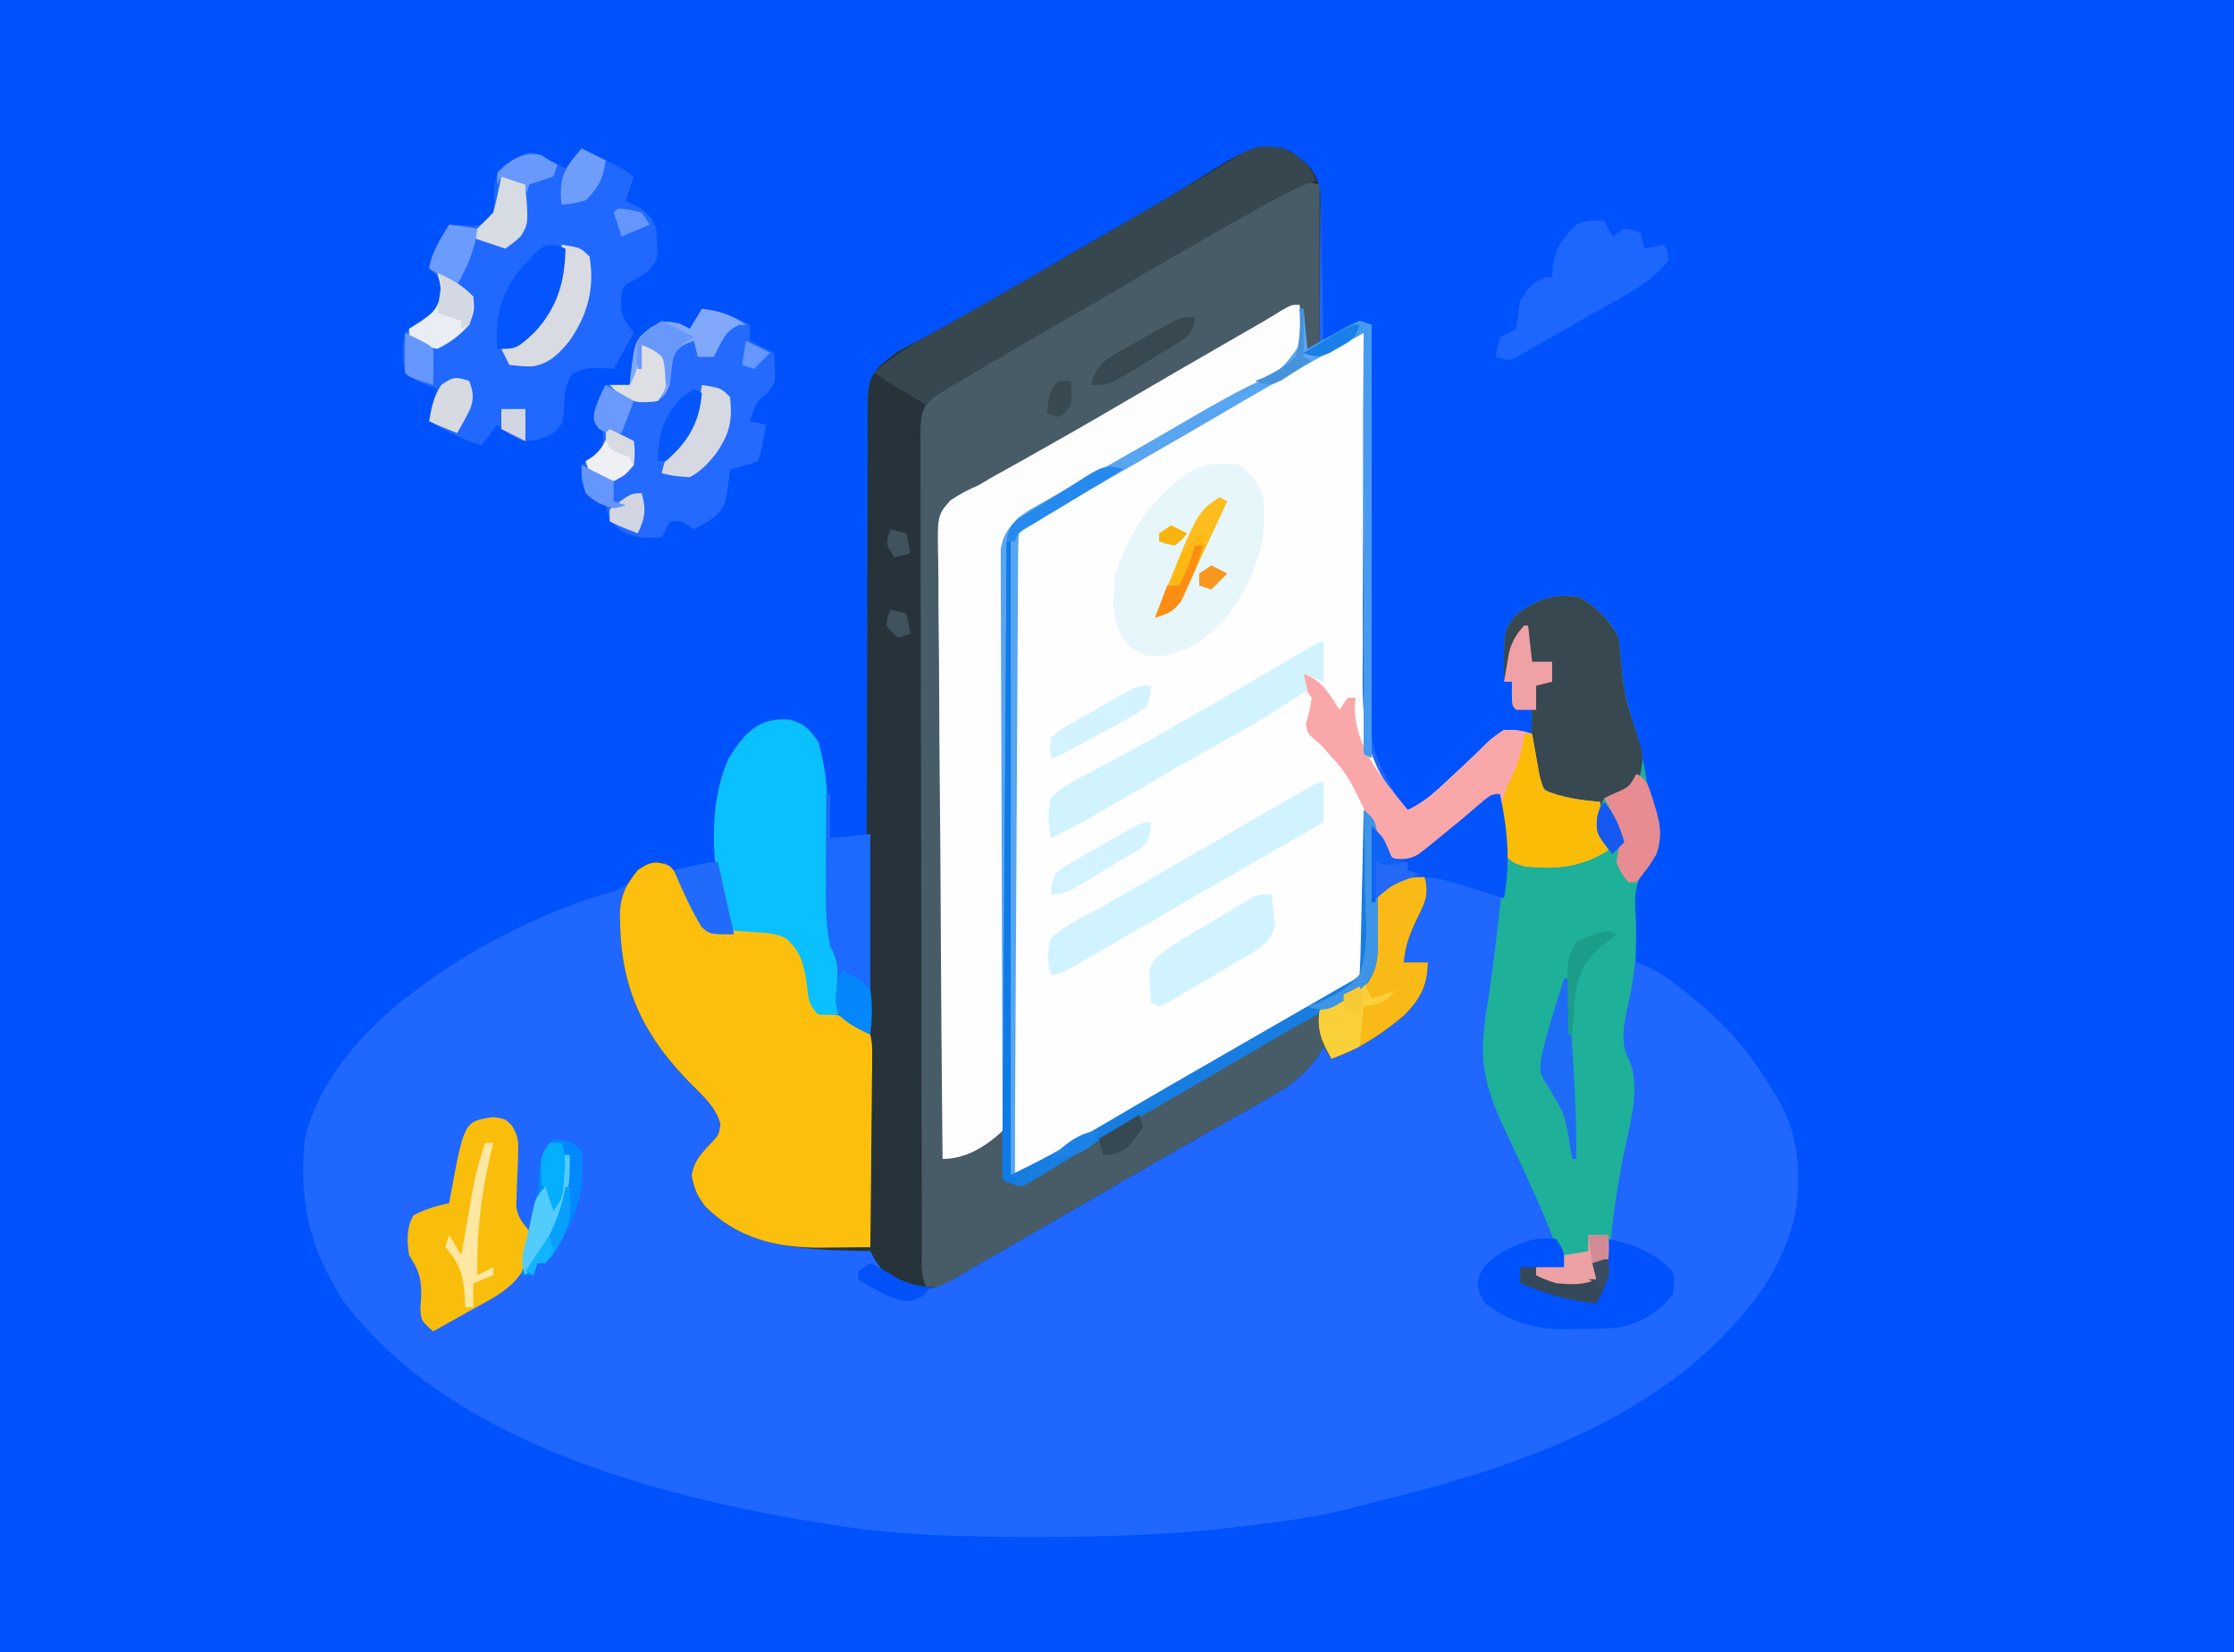 <?xml version="1.0" encoding="UTF-8"?>
<svg version="1.1" xmlns="http://www.w3.org/2000/svg" width="557" height="412">
<rect width="100%" height="100%" fill="#333333" stroke="none"/>
<path d="M0 0 C183.81 0 367.62 0 557 0 C557 135.96 557 271.92 557 412 C373.19 412 189.38 412 0 412 C0 276.04 0 140.08 0 0 Z " fill="#0052FD" transform="translate(0,0)"/>
<path d="M0 0 C2.242 0.953 2.242 0.953 3.875 2.25 C4.429 2.668 4.984 3.085 5.555 3.516 C9.657 7.729 9.337 12.36 9.414 17.922 C9.443 19.212 9.443 19.212 9.473 20.528 C9.532 23.268 9.579 26.009 9.625 28.75 C9.663 30.611 9.702 32.471 9.742 34.332 C9.838 38.888 9.922 43.444 10 48 C10.615 47.627 11.23 47.255 11.863 46.871 C13.076 46.161 13.076 46.161 14.312 45.438 C15.113 44.962 15.914 44.486 16.738 43.996 C19 43 19 43 22 44 C21.998 44.557 21.996 45.114 21.993 45.687 C21.942 59.277 21.935 72.867 21.977 86.457 C21.995 93.029 21.999 99.601 21.969 106.173 C21.941 112.521 21.952 118.868 21.989 125.216 C21.996 127.633 21.99 130.049 21.969 132.465 C21.382 149.301 21.382 149.301 29.285 163.477 C29.851 163.98 30.417 164.482 31 165 C35.106 163.105 38.064 160.338 41.312 157.25 C42.478 156.168 43.643 155.086 44.809 154.004 C46.623 152.307 48.403 150.597 50.16 148.84 C51.875 147.188 51.875 147.188 55 145 C58.938 145.125 58.938 145.125 62 146 C62 144.02 62 142.04 62 140 C60.35 139.67 58.7 139.34 57 139 C57 137.02 57 135.04 57 133 C56.34 133 55.68 133 55 133 C54.881 120.642 54.881 120.642 57.52 116.77 C61.824 113.099 66.035 111.459 71.801 111.523 C76.227 112.483 79.144 115.644 82 119 C83.916 122.665 84.088 126.009 84.375 130.062 C84.791 135.633 86.282 140.51 88.023 145.797 C89.197 149.646 89.858 153.47 90.492 157.438 C91.001 160.007 91.769 162.3 92.688 164.75 C94.121 168.882 94.27 171.712 93 176 C91.741 177.514 91.741 177.514 90.457 179.059 C87.096 183.63 87.431 187.954 87.688 193.438 C87.71 194.36 87.733 195.282 87.756 196.232 C87.814 198.49 87.896 200.744 88 203 C89.044 203.354 89.044 203.354 90.109 203.715 C93.528 205.235 96.325 207.27 99.25 209.562 C99.82 210.008 100.39 210.453 100.977 210.912 C109.798 217.916 116.301 225.255 122 235 C122.787 236.245 122.787 236.245 123.59 237.516 C128.79 246.678 129.452 257.706 127.121 267.809 C124.807 275.83 121.358 282.564 116 289 C115.308 289.842 114.616 290.684 113.902 291.551 C91.259 317.868 56.398 329.315 23.764 337.311 C21.9 337.776 20.041 338.26 18.187 338.763 C10.706 340.758 3.246 341.943 -4.436 342.88 C-6.433 343.124 -8.428 343.38 -10.424 343.637 C-27.039 345.725 -43.395 346.241 -60.125 346.25 C-61.871 346.251 -61.871 346.251 -63.652 346.252 C-80.63 346.236 -97.226 345.862 -114 343 C-115.056 342.828 -116.111 342.657 -117.199 342.48 C-157.525 335.805 -208.21 322.178 -234.285 287.613 C-242.883 274.512 -245.539 262.444 -244 247 C-239.087 226.646 -220.81 211.826 -203.812 201.438 C-192.187 194.533 -180.19 188.982 -167.172 185.301 C-163.526 183.805 -161.669 181.85 -159 179 C-156.188 178.188 -156.188 178.188 -154 178 C-150.037 182.303 -147.513 186.638 -145.016 191.926 C-144.169 193.94 -144.169 193.94 -143 195 C-139.502 194.924 -136.013 194.824 -132.521 194.609 C-128.464 194.497 -125.799 194.698 -122.527 197.238 C-120.105 199.886 -119.218 200.982 -118.75 204.438 C-118.612 205.211 -118.474 205.984 -118.332 206.781 C-118.222 207.513 -118.113 208.246 -118 209 C-117.642 212.414 -117.642 212.414 -116 215 C-113.728 215.829 -111.585 216.247 -109.191 216.578 C-107 217 -107 217 -104 219 C-103.999 218.176 -103.999 217.352 -103.998 216.502 C-103.983 196.447 -103.941 176.391 -103.868 156.335 C-103.833 146.637 -103.808 136.938 -103.804 127.239 C-103.801 118.786 -103.781 110.332 -103.739 101.879 C-103.718 97.403 -103.706 92.927 -103.714 88.451 C-103.721 84.237 -103.706 80.023 -103.672 75.809 C-103.664 74.264 -103.664 72.718 -103.673 71.173 C-103.746 58.032 -103.746 58.032 -100.574 54.12 C-96.613 50.858 -96.613 50.858 -94.418 49.719 C-93.411 49.18 -93.411 49.18 -92.383 48.63 C-91.658 48.257 -90.934 47.884 -90.188 47.5 C-88.565 46.632 -86.944 45.76 -85.324 44.887 C-84.461 44.423 -83.598 43.96 -82.708 43.482 C-77.914 40.859 -73.211 38.081 -68.5 35.312 C-58.897 29.685 -49.271 24.099 -39.612 18.569 C-34.277 15.506 -28.984 12.397 -23.75 9.164 C-22.759 8.558 -21.768 7.951 -20.747 7.326 C-18.889 6.186 -17.041 5.031 -15.203 3.859 C-9.82 0.567 -6.329 -0.853 0 0 Z " fill="#1F67FE" transform="translate(320,37)"/>
<path d="M0 0 C-0.01 1.284 -0.019 2.569 -0.029 3.892 C-0.114 16.043 -0.146 28.194 -0.127 40.346 C-0.119 46.592 -0.129 52.837 -0.182 59.083 C-0.232 65.12 -0.233 71.155 -0.201 77.193 C-0.197 79.487 -0.211 81.781 -0.242 84.074 C-0.43 98.636 0.592 108.294 11 119 C15.106 117.105 18.064 114.338 21.312 111.25 C22.478 110.168 23.643 109.086 24.809 108.004 C26.623 106.307 28.403 104.597 30.16 102.84 C31.875 101.188 31.875 101.188 35 99 C38.938 99.125 38.938 99.125 42 100 C42.133 100.759 42.266 101.519 42.402 102.301 C42.667 103.792 42.667 103.792 42.938 105.312 C43.112 106.299 43.286 107.285 43.465 108.301 C43.957 111.082 43.957 111.082 45 114 C49.556 116 54.1 116.493 59 117 C58.959 118.052 58.917 119.104 58.875 120.188 C58.991 123.74 59.472 125.849 61 129 C54.136 133.307 48.037 133.914 40 133 C37.688 132.309 37.688 132.309 36 131 C35.172 128.574 35.172 128.574 34.75 125.688 C34.6 124.743 34.451 123.798 34.297 122.824 C34.02 120.189 33.942 117.647 34 115 C33.501 115.389 33.002 115.779 32.488 116.18 C30.945 117.382 29.398 118.58 27.848 119.773 C25.767 121.4 23.72 123.047 21.684 124.727 C20.539 125.651 19.395 126.576 18.25 127.5 C17.708 127.957 17.165 128.415 16.607 128.886 C14.196 130.81 12.664 132.01 9.519 131.963 C5.991 130.614 5.336 128.773 3.688 125.438 C3.176 124.426 2.664 123.414 2.137 122.371 C1.762 121.589 1.386 120.806 1 120 C1.017 121.18 1.034 122.361 1.051 123.577 C1.102 127.972 1.093 132.365 1.067 136.76 C1.064 138.659 1.077 140.559 1.106 142.458 C1.331 158.065 1.331 158.065 -1.615 162.349 C-3.999 163.975 -6.314 164.95 -9 166 C-11.067 167.174 -13.12 168.374 -15.16 169.594 C-16.863 170.56 -18.566 171.527 -20.272 172.489 C-23.379 174.243 -26.48 176.009 -29.582 177.773 C-30.21 178.13 -30.837 178.487 -31.484 178.854 C-37.43 182.237 -43.344 185.672 -49.25 189.125 C-50.207 189.684 -51.165 190.243 -52.151 190.819 C-57.36 193.863 -62.561 196.92 -67.758 199.984 C-69.418 200.961 -69.418 200.961 -71.112 201.957 C-73.248 203.212 -75.381 204.472 -77.513 205.735 C-78.941 206.574 -78.941 206.574 -80.398 207.43 C-81.241 207.927 -82.083 208.425 -82.951 208.937 C-85 210 -85 210 -87 210 C-87.21 189.242 -87.369 168.485 -87.466 147.727 C-87.513 138.088 -87.576 128.45 -87.679 118.812 C-87.769 110.411 -87.827 102.011 -87.847 93.61 C-87.859 89.161 -87.886 84.714 -87.952 80.266 C-88.013 76.078 -88.031 71.891 -88.018 67.703 C-88.02 66.167 -88.038 64.631 -88.073 63.095 C-88.321 51.487 -88.321 51.487 -85.034 47.787 C-82.741 46.232 -80.543 45.086 -78 44 C-77.001 43.394 -76.002 42.788 -74.972 42.164 C-73.638 41.402 -73.638 41.402 -72.277 40.625 C-70.747 39.747 -70.747 39.747 -69.186 38.852 C-68.114 38.241 -67.042 37.63 -65.938 37 C-63.613 35.667 -61.289 34.334 -58.965 33 C-58.379 32.664 -57.794 32.329 -57.191 31.983 C-51.443 28.686 -45.72 25.346 -40 22 C-37.053 20.28 -34.106 18.561 -31.159 16.843 C-28.925 15.54 -26.691 14.235 -24.458 12.931 C-21.436 11.166 -18.411 9.405 -15.384 7.648 C-13.654 6.642 -11.927 5.632 -10.199 4.621 C-9.156 4.017 -8.114 3.412 -7.039 2.789 C-6.113 2.25 -5.187 1.71 -4.233 1.155 C-2 0 -2 0 0 0 Z " fill="#FEFEFE" transform="translate(340,83)"/>
<path d="M0 0 C2.242 0.953 2.242 0.953 3.875 2.25 C4.429 2.668 4.984 3.085 5.555 3.516 C8.349 6.385 9.252 9.174 9.227 13.126 C9.227 14.327 9.227 14.327 9.227 15.552 C9.216 16.406 9.206 17.26 9.195 18.141 C9.192 19.023 9.19 19.905 9.187 20.814 C9.176 23.626 9.15 26.438 9.125 29.25 C9.115 31.159 9.106 33.068 9.098 34.977 C9.076 39.651 9.041 44.326 9 49 C7.68 49.66 6.36 50.32 5 51 C4.67 47.37 4.34 43.74 4 40 C0.914 41.235 -1.739 42.312 -4.582 43.891 C-5.254 44.263 -5.925 44.635 -6.617 45.018 C-7.342 45.425 -8.066 45.831 -8.812 46.25 C-9.982 46.903 -9.982 46.903 -11.176 47.57 C-19.719 52.364 -28.168 57.321 -36.621 62.273 C-44.275 66.754 -51.963 71.175 -59.656 75.587 C-61.63 76.722 -63.595 77.873 -65.549 79.042 C-67.982 80.422 -70.303 81.619 -72.834 82.768 C-80.661 86.49 -80.661 86.49 -85.375 93.404 C-85.891 97.636 -85.926 101.642 -85.795 105.893 C-85.8 107.49 -85.813 109.088 -85.831 110.685 C-85.862 115 -85.801 119.31 -85.723 123.625 C-85.657 128.141 -85.676 132.657 -85.687 137.174 C-85.693 145.717 -85.623 154.258 -85.526 162.8 C-85.418 172.529 -85.397 182.258 -85.382 191.988 C-85.349 211.993 -85.207 231.996 -85 252 C-80.05 249.69 -75.1 247.38 -70 245 C-69.67 248.96 -69.34 252.92 -69 257 C-66.048 258.359 -66.048 258.359 -63.502 256.883 C-62.014 256.013 -62.014 256.013 -60.496 255.125 C-59.376 254.477 -58.257 253.829 -57.103 253.162 C-55.881 252.442 -54.659 251.721 -53.438 251 C-52.171 250.263 -50.904 249.526 -49.637 248.791 C-47.026 247.274 -44.418 245.753 -41.812 244.227 C-38.323 242.185 -34.82 240.167 -31.312 238.156 C-19.911 231.621 -8.561 225.003 2.75 218.312 C3.327 217.972 3.903 217.632 4.497 217.281 C14.447 212.413 14.447 212.413 22 205 C22.037 202.909 22.072 200.818 22.087 198.726 C22.247 188.315 22.247 188.315 24.445 184.477 C27.238 181.998 29.229 181.098 32.938 180.625 C33.618 180.749 34.299 180.873 35 181 C36.306 185.351 35.675 187.446 33.625 191.438 C31.727 195.328 30.355 198.628 30 203 C31.98 203 33.96 203 36 203 C35.881 208.728 34.28 211.772 30.375 215.938 C25.107 220.512 18.632 224.789 12 227 C11.34 226.01 10.68 225.02 10 224 C9.443 224.907 8.886 225.815 8.312 226.75 C4.814 231.666 0.505 234.426 -4.699 237.363 C-5.812 237.995 -6.926 238.627 -8.073 239.278 C-8.661 239.609 -9.249 239.94 -9.855 240.281 C-12.367 241.695 -14.873 243.119 -17.379 244.541 C-18.676 245.277 -19.973 246.013 -21.27 246.748 C-27.574 250.32 -33.852 253.936 -40.125 257.562 C-41.174 258.169 -42.224 258.775 -43.305 259.399 C-45.436 260.63 -47.568 261.861 -49.699 263.093 C-55.527 266.46 -61.357 269.824 -67.188 273.188 C-68.269 273.811 -69.35 274.435 -70.463 275.078 C-72.448 276.223 -74.433 277.367 -76.419 278.508 C-78.002 279.423 -79.58 280.349 -81.147 281.291 C-85.665 283.989 -88.828 285.187 -94 284 C-98.45 281.793 -100.873 279.46 -103 275 C-104.293 274.974 -105.586 274.948 -106.918 274.922 C-120.378 274.534 -133.827 274.042 -144 264 C-146.195 261.256 -146.892 259.553 -147.562 256.125 C-146.845 252.137 -145.044 250.563 -142.352 247.66 C-140.799 245.998 -140.799 245.998 -140.375 243.375 C-141.478 239.183 -144.313 236.687 -147.312 233.688 C-158.971 222.029 -164.973 210.379 -165.375 193.812 C-165.401 193.135 -165.428 192.457 -165.455 191.759 C-165.471 186.703 -164.146 183.895 -161 180 C-158.787 178.409 -157.706 177.978 -155 178.062 C-149.612 180.588 -147.481 186.805 -145.051 191.891 C-144.173 193.933 -144.173 193.933 -143 195 C-139.502 194.924 -136.013 194.824 -132.521 194.609 C-128.464 194.497 -125.799 194.698 -122.527 197.238 C-120.105 199.886 -119.218 200.982 -118.75 204.438 C-118.612 205.211 -118.474 205.984 -118.332 206.781 C-118.222 207.513 -118.113 208.246 -118 209 C-117.642 212.414 -117.642 212.414 -116 215 C-113.728 215.829 -111.585 216.247 -109.191 216.578 C-107 217 -107 217 -104 219 C-103.999 218.176 -103.999 217.352 -103.998 216.502 C-103.983 196.447 -103.941 176.391 -103.868 156.335 C-103.833 146.637 -103.808 136.938 -103.804 127.239 C-103.801 118.786 -103.781 110.332 -103.739 101.879 C-103.718 97.403 -103.706 92.927 -103.714 88.451 C-103.721 84.237 -103.706 80.023 -103.672 75.809 C-103.664 74.264 -103.664 72.718 -103.673 71.173 C-103.746 58.032 -103.746 58.032 -100.574 54.12 C-96.613 50.858 -96.613 50.858 -94.418 49.719 C-93.411 49.18 -93.411 49.18 -92.383 48.63 C-91.658 48.257 -90.934 47.884 -90.188 47.5 C-88.565 46.632 -86.944 45.76 -85.324 44.887 C-84.461 44.423 -83.598 43.96 -82.708 43.482 C-77.914 40.859 -73.211 38.081 -68.5 35.312 C-58.897 29.685 -49.271 24.099 -39.612 18.569 C-34.277 15.506 -28.984 12.397 -23.75 9.164 C-22.759 8.558 -21.768 7.951 -20.747 7.326 C-18.889 6.186 -17.041 5.031 -15.203 3.859 C-9.82 0.567 -6.329 -0.853 0 0 Z " fill="#26333A" transform="translate(320,37)"/>
<path d="M0 0 C0 13.2 0 26.4 0 40 C-1.98 40.99 -1.98 40.99 -4 42 C-4.33 38.37 -4.66 34.74 -5 31 C-8.086 32.235 -10.739 33.312 -13.582 34.891 C-14.254 35.263 -14.925 35.635 -15.617 36.018 C-16.342 36.425 -17.066 36.831 -17.812 37.25 C-18.592 37.685 -19.372 38.121 -20.176 38.57 C-28.719 43.364 -37.168 48.321 -45.621 53.273 C-53.275 57.754 -60.963 62.175 -68.656 66.587 C-70.63 67.722 -72.595 68.873 -74.549 70.042 C-76.982 71.422 -79.303 72.619 -81.834 73.768 C-89.661 77.49 -89.661 77.49 -94.375 84.404 C-94.891 88.636 -94.926 92.642 -94.795 96.893 C-94.8 98.49 -94.813 100.088 -94.831 101.685 C-94.862 106 -94.801 110.31 -94.723 114.625 C-94.657 119.141 -94.676 123.657 -94.687 128.174 C-94.693 136.717 -94.623 145.258 -94.526 153.8 C-94.418 163.529 -94.397 173.258 -94.382 182.988 C-94.349 202.993 -94.207 222.996 -94 243 C-89.05 240.69 -84.1 238.38 -79 236 C-78.67 239.96 -78.34 243.92 -78 248 C-75.048 249.359 -75.048 249.359 -72.502 247.883 C-71.51 247.303 -70.518 246.723 -69.496 246.125 C-68.376 245.477 -67.257 244.829 -66.103 244.162 C-64.881 243.442 -63.659 242.721 -62.438 242 C-61.171 241.263 -59.904 240.526 -58.637 239.791 C-56.026 238.274 -53.418 236.753 -50.812 235.227 C-47.323 233.185 -43.82 231.167 -40.312 229.156 C-28.911 222.621 -17.561 216.003 -6.25 209.312 C-5.673 208.972 -5.097 208.632 -4.503 208.281 C5.447 203.413 5.447 203.413 13 196 C13.037 193.909 13.072 191.818 13.087 189.726 C13.247 179.315 13.247 179.315 15.445 175.477 C18.238 172.998 20.229 172.098 23.938 171.625 C24.618 171.749 25.299 171.873 26 172 C27.306 176.351 26.675 178.446 24.625 182.438 C22.727 186.328 21.355 189.628 21 194 C22.98 194 24.96 194 27 194 C26.881 199.728 25.28 202.772 21.375 206.938 C16.107 211.512 9.632 215.789 3 218 C2.34 217.01 1.68 216.02 1 215 C0.443 215.907 -0.114 216.815 -0.688 217.75 C-4.186 222.666 -8.495 225.426 -13.699 228.363 C-14.812 228.995 -15.926 229.627 -17.073 230.278 C-17.661 230.609 -18.249 230.94 -18.855 231.281 C-21.367 232.695 -23.873 234.119 -26.379 235.541 C-27.676 236.277 -28.973 237.013 -30.27 237.748 C-36.574 241.32 -42.852 244.936 -49.125 248.562 C-50.699 249.472 -50.699 249.472 -52.305 250.399 C-54.436 251.63 -56.568 252.861 -58.699 254.093 C-64.527 257.46 -70.357 260.824 -76.188 264.188 C-77.269 264.811 -78.35 265.435 -79.463 266.078 C-81.446 267.223 -83.43 268.365 -85.416 269.505 C-87.012 270.428 -88.602 271.362 -90.182 272.311 C-94.69 275 -94.69 275 -98 275 C-99.631 271.738 -99.148 268.14 -99.147 264.555 C-99.153 263.229 -99.153 263.229 -99.158 261.875 C-99.169 258.894 -99.173 255.913 -99.177 252.932 C-99.183 250.802 -99.19 248.672 -99.197 246.542 C-99.214 240.742 -99.225 234.943 -99.233 229.143 C-99.238 225.523 -99.244 221.902 -99.251 218.281 C-99.27 206.961 -99.284 195.641 -99.292 184.322 C-99.302 171.239 -99.328 158.157 -99.369 145.075 C-99.399 134.973 -99.414 124.871 -99.417 114.769 C-99.419 108.731 -99.428 102.693 -99.453 96.655 C-99.477 90.976 -99.481 85.297 -99.471 79.618 C-99.47 77.532 -99.477 75.446 -99.49 73.36 C-99.508 70.515 -99.501 67.671 -99.488 64.826 C-99.499 63.998 -99.51 63.169 -99.521 62.316 C-99.477 58.36 -99.294 56.458 -97.106 53.045 C-94.97 50.971 -93.033 49.579 -90.422 48.16 C-89.521 47.662 -88.62 47.164 -87.692 46.651 C-86.721 46.127 -85.75 45.603 -84.75 45.062 C-82.657 43.907 -80.564 42.749 -78.473 41.59 C-77.398 40.997 -76.323 40.404 -75.215 39.792 C-70.163 36.976 -65.175 34.053 -60.188 31.125 C-50.572 25.493 -40.933 19.902 -31.266 14.36 C-26.393 11.561 -21.543 8.743 -16.758 5.797 C-15.976 5.32 -15.194 4.842 -14.388 4.351 C-12.971 3.481 -11.561 2.6 -10.16 1.704 C-5.93 -0.882 -5.184 -1.037 0 0 Z " fill="#475C67" transform="translate(329,46)"/>
<path d="M0 0 C4.131 2.503 7.198 5.465 9.438 9.75 C9.923 12.555 10.174 15.228 10.375 18.062 C10.791 23.633 12.282 28.51 14.023 33.797 C15.197 37.646 15.858 41.47 16.492 45.438 C17.001 48.007 17.769 50.3 18.688 52.75 C20.121 56.882 20.27 59.712 19 64 C18.175 65.061 17.321 66.099 16.445 67.117 C13.231 71.501 13.539 75.246 13.875 80.5 C14.146 88.327 13.526 95.145 11.656 102.738 C10.821 106.888 10.022 111.07 11.996 114.967 C15.53 122.126 11.95 132.739 10.562 140.125 C8.914 149.174 7.448 157.94 7.336 167.152 C6.931 170.587 5.687 173.006 4 176 C-2.84 175.484 -8.639 173.514 -15 171 C-15 169.68 -15 168.36 -15 167 C-11.37 167 -7.74 167 -4 167 C-6.643 159.758 -9.527 152.705 -12.77 145.715 C-13.437 144.262 -14.104 142.81 -14.771 141.357 C-15.792 139.139 -16.819 136.924 -17.866 134.718 C-22.161 125.638 -25.264 118.279 -24 108 C-23.89 106.893 -23.781 105.785 -23.668 104.645 C-23.509 103.71 -23.351 102.775 -23.188 101.812 C-21.917 93.744 -20.985 85.644 -20.053 77.531 C-19.931 76.487 -19.809 75.443 -19.684 74.367 C-19.522 72.961 -19.522 72.961 -19.357 71.527 C-19.041 69.29 -18.598 67.176 -18 65 C-17.471 65.16 -16.943 65.32 -16.398 65.484 C-10.134 66.831 -3.245 66.913 2.688 64.5 C3.451 64.005 4.214 63.51 5 63 C5.66 63 6.32 63 7 63 C6.484 62.319 5.969 61.639 5.438 60.938 C3.608 57.199 4.138 54.996 5 51 C3.206 51.093 3.206 51.093 1.375 51.188 C-2.792 51.165 -5.514 50.432 -9 48 C-11.861 43.411 -12.339 39.985 -12.188 34.625 C-12.16 33.38 -12.133 32.135 -12.105 30.852 C-12.071 29.911 -12.036 28.97 -12 28 C-13.65 27.67 -15.3 27.34 -17 27 C-17 25.02 -17 23.04 -17 21 C-17.66 21 -18.32 21 -19 21 C-19.119 8.642 -19.119 8.642 -16.48 4.77 C-11.705 0.698 -6.32 -1.37 0 0 Z " fill="#1FB099" transform="translate(394,149)"/>
<path d="M0 0 C3.697 3.697 5.721 8.228 7.949 12.891 C8.827 14.933 8.827 14.933 10 16 C13.498 15.924 16.987 15.824 20.479 15.609 C24.536 15.497 27.201 15.698 30.473 18.238 C32.895 20.886 33.782 21.982 34.25 25.438 C34.388 26.211 34.526 26.984 34.668 27.781 C34.778 28.513 34.887 29.246 35 30 C35.358 33.414 35.358 33.414 37 36 C39.247 36.755 41.356 37.123 43.711 37.383 C46.802 38.216 47.978 39.54 50 42 C50.481 44.493 50.481 44.493 50.454 47.319 C50.454 48.38 50.453 49.441 50.453 50.534 C50.433 51.673 50.412 52.811 50.391 53.984 C50.385 55.155 50.379 56.326 50.373 57.532 C50.351 61.272 50.301 65.011 50.25 68.75 C50.23 71.285 50.212 73.82 50.195 76.355 C50.151 82.571 50.084 88.785 50 95 C46.818 95.048 43.636 95.076 40.453 95.102 C39.113 95.122 39.113 95.122 37.747 95.143 C26.883 95.208 16.972 92.87 9 85 C6.805 82.256 6.108 80.553 5.438 77.125 C6.155 73.137 7.956 71.563 10.648 68.66 C12.201 66.998 12.201 66.998 12.625 64.375 C11.522 60.183 8.687 57.687 5.688 54.688 C-5.971 43.029 -11.973 31.379 -12.375 14.812 C-12.414 13.796 -12.414 13.796 -12.455 12.759 C-12.471 7.703 -11.146 4.895 -8 1 C-5.11 -1.077 -3.264 -1.53 0 0 Z " fill="#FCBF0D" transform="translate(167,216)"/>
<path d="M0 0 C0.815 4.57 1.012 8.45 0 13 C-2.455 15.166 -2.455 15.166 -5.719 16.961 C-6.302 17.292 -6.885 17.622 -7.486 17.963 C-8.709 18.653 -9.937 19.333 -11.171 20.003 C-13.996 21.543 -16.768 23.174 -19.551 24.789 C-21.804 26.069 -24.058 27.348 -26.312 28.625 C-28.761 30.018 -31.209 31.413 -33.656 32.809 C-34.268 33.157 -34.88 33.506 -35.51 33.865 C-41.792 37.447 -48.058 41.057 -54.312 44.688 C-55.289 45.251 -56.266 45.814 -57.273 46.395 C-66.309 50.986 -66.309 50.986 -73 58 C-73.08 59.936 -73.094 61.875 -73.077 63.812 C-73.07 65.05 -73.062 66.288 -73.055 67.563 C-73.045 68.569 -73.045 68.569 -73.035 69.596 C-73.014 71.745 -73 73.894 -72.986 76.043 C-72.972 78.358 -72.958 80.673 -72.941 82.987 C-72.901 88.732 -72.88 94.476 -72.871 100.22 C-72.87 101.053 -72.869 101.886 -72.867 102.744 C-72.862 106.182 -72.858 109.62 -72.855 113.058 C-72.843 122.822 -72.813 132.586 -72.722 142.349 C-72.651 150.102 -72.622 157.853 -72.643 165.606 C-72.652 169.709 -72.64 173.809 -72.577 177.912 C-72.518 181.775 -72.515 185.634 -72.555 189.497 C-72.559 190.912 -72.544 192.327 -72.506 193.741 C-72.396 198.086 -72.489 201.903 -74 206 C-78.248 209.891 -83.12 213 -89 213 C-89.21 191.982 -89.369 170.964 -89.466 149.944 C-89.513 140.185 -89.576 130.426 -89.679 120.667 C-89.769 112.16 -89.827 103.655 -89.847 95.148 C-89.859 90.643 -89.886 86.14 -89.952 81.636 C-90.013 77.395 -90.031 73.157 -90.018 68.916 C-90.02 67.36 -90.038 65.805 -90.073 64.25 C-90.321 52.492 -90.321 52.492 -87.024 48.769 C-84.733 47.216 -82.546 46.072 -80 45 C-79.092 44.455 -78.184 43.909 -77.248 43.348 C-76.102 42.712 -76.102 42.712 -74.934 42.062 C-74.049 41.568 -73.164 41.073 -72.253 40.563 C-71.324 40.047 -70.395 39.531 -69.438 39 C-61.311 34.447 -53.226 29.833 -45.188 25.125 C-35.303 19.337 -25.391 13.599 -15.464 7.885 C-14.43 7.29 -13.397 6.695 -12.332 6.082 C-11.422 5.558 -10.511 5.035 -9.573 4.495 C-7.795 3.462 -6.036 2.397 -4.292 1.307 C-2 0 -2 0 0 0 Z " fill="#FDFDFE" transform="translate(324,76)"/>
<path d="M0 0 C1.605 0.789 3.209 1.581 4.812 2.375 C5.706 2.816 6.599 3.257 7.52 3.711 C10 5 10 5 13 7 C12.34 8.98 11.68 10.96 11 13 C12.155 13.598 13.31 14.196 14.5 14.812 C17.041 16.622 17.88 17.562 18.711 20.605 C19.115 27.739 19.115 27.739 16.449 30.754 C14.562 32.062 14.562 32.062 12.629 33.098 C10.813 33.903 10.813 33.903 10 36 C9.569 40.951 9.84 41.786 13 46 C11.35 48.97 9.7 51.94 8 55 C6.763 54.917 5.525 54.835 4.25 54.75 C1.342 54.781 0.153 54.914 -2.438 56.375 C-4.168 59.283 -4.185 60.682 -4.312 64 C-4.588 68.547 -4.588 68.547 -6.434 70.574 C-9.174 72.254 -11.477 73.012 -14.688 72.938 C-17.158 71.936 -18.975 70.725 -21 69 C-22.32 70.65 -23.64 72.3 -25 74 C-29.827 72.587 -33.716 70.57 -38 68 C-37.477 65.237 -36.891 62.674 -36 60 C-37.145 59.567 -37.145 59.567 -38.312 59.125 C-41 58 -41 58 -44 56 C-44.834 52.586 -44.779 49.421 -44 46 C-42.366 44.264 -40.755 43.262 -38.695 42.078 C-36.752 41.023 -36.752 41.023 -35.5 38.438 C-34.962 35.816 -34.982 34.46 -36 32 C-36.66 31.34 -37.32 30.68 -38 30 C-37.699 25.935 -35.034 22.411 -33 19 C-30.021 19.146 -30.021 19.146 -27.043 19.293 C-24.932 19.145 -24.932 19.145 -23.25 17.793 C-21.615 15.447 -21.765 13.959 -21.812 11.125 C-21.597 8 -21.462 6.511 -19.34 4.164 C-17.242 2.745 -15.42 1.747 -13 1 C-10.25 1.562 -10.25 1.562 -8 3 C-7.237 3.371 -6.474 3.743 -5.688 4.125 C-5.131 4.414 -4.574 4.702 -4 5 C-2.68 3.35 -1.36 1.7 0 0 Z " fill="#2168FE" transform="translate(145,37)"/>
<path d="M0 0 C4.565 0.543 7.973 1.795 12 4 C12 5.32 12 6.64 12 8 C13.98 8.99 15.96 9.98 18 11 C18.495 18.423 18.495 18.423 16.125 21.188 C15.073 22.085 15.073 22.085 14 23 C12.746 25.632 12.746 25.632 12 28 C13.32 28.33 14.64 28.66 16 29 C15.514 32.123 15.001 34.996 14 38 C10.438 39.188 10.438 39.188 7 40 C6.937 40.664 6.874 41.328 6.809 42.012 C5.82 49.138 5.82 49.138 3.309 51.777 C1.375 53.125 1.375 53.125 -2 55 C-2.99 54.34 -3.98 53.68 -5 53 C-5.99 53 -6.98 53 -8 53 C-8.66 54.32 -9.32 55.64 -10 57 C-14.215 57.337 -16.578 57.219 -20.375 55.25 C-23.187 52.839 -23.243 52.35 -24 49 C-24.825 48.567 -25.65 48.134 -26.5 47.688 C-29 46 -29 46 -30.125 42.562 C-30.084 41.387 -30.043 40.211 -30 39 C-28.371 37.621 -26.703 36.287 -25 35 C-24.582 31.832 -24.582 31.832 -25 29 C-25.66 28.67 -26.32 28.34 -27 28 C-26.443 24.656 -25.648 21.967 -24 19 C-22.02 19 -20.04 19 -18 19 C-17.937 18.264 -17.874 17.528 -17.809 16.77 C-16.682 7.795 -16.682 7.795 -12.75 4.688 C-9.751 2.927 -9.172 2.966 -5.562 3.688 C-4.717 4.121 -3.871 4.554 -3 5 C-2.01 3.35 -1.02 1.7 0 0 Z " fill="#246AFE" transform="translate(175,77)"/>
<path d="M0 0 C3.964 2.028 6.568 3.704 8 8 C7.09 8.36 6.18 8.719 5.242 9.09 C-0.351 11.491 -5.583 14.57 -10.875 17.562 C-11.993 18.192 -13.11 18.821 -14.262 19.469 C-21.015 23.281 -27.734 27.145 -34.403 31.104 C-40.837 34.923 -47.325 38.647 -53.812 42.375 C-62.075 47.132 -70.315 51.922 -78.5 56.812 C-79.336 57.31 -80.173 57.807 -81.034 58.32 C-82.178 59.006 -82.178 59.006 -83.344 59.707 C-84.006 60.104 -84.668 60.501 -85.35 60.909 C-87.16 62.027 -87.16 62.027 -89 64 C-90.605 63.043 -92.209 62.084 -93.812 61.125 C-94.706 60.591 -95.599 60.058 -96.52 59.508 C-98.373 58.381 -100.195 57.203 -102 56 C-96.891 51.272 -91.124 48.033 -85.069 44.643 C-83.208 43.602 -81.352 42.553 -79.497 41.502 C-77.57 40.411 -75.642 39.32 -73.713 38.231 C-67.37 34.651 -61.057 31.019 -54.75 27.375 C-53.165 26.46 -53.165 26.46 -51.548 25.526 C-44.023 21.178 -36.508 16.813 -29 12.438 C-28.039 11.878 -27.079 11.318 -26.089 10.742 C-24.715 9.939 -24.715 9.939 -23.312 9.121 C-22.431 8.607 -21.549 8.093 -20.64 7.563 C-18.829 6.491 -17.03 5.399 -15.241 4.29 C-14.361 3.746 -13.481 3.202 -12.574 2.641 C-11.794 2.15 -11.014 1.659 -10.21 1.153 C-6.422 -0.823 -4.222 -0.761 0 0 Z " fill="#364750" transform="translate(320,37)"/>
<path d="M0 0 C3.63 0.947 5.009 2.464 7.082 5.543 C10.012 15.063 9.485 25.107 9.614 34.978 C9.744 47.39 9.744 47.39 12.082 59.543 C13.409 64.368 12.774 68.655 12.082 73.543 C9.707 73.668 9.707 73.668 7.082 73.543 C4.486 70.947 4.643 69.337 4.207 65.73 C3.485 60.951 2.789 57.903 -0.918 54.543 C-3.62 53.192 -6.036 53.204 -9.043 52.98 C-10.139 52.897 -11.234 52.813 -12.363 52.727 C-13.628 52.636 -13.628 52.636 -14.918 52.543 C-19.382 39.948 -20.944 22.052 -15.238 9.684 C-11.377 3.424 -7.802 -0.704 0 0 Z " fill="#0BC0FE" transform="translate(196.918,179.457)"/>
<path d="M0 0 C3.22 2.535 4.704 4.113 6 8 C7.331 19.501 3.278 29.589 -3.73 38.574 C-8.468 43.638 -13.76 47.219 -20.812 47.688 C-24.343 47.444 -25.051 46.96 -28 44.625 C-31.986 39.393 -31.551 34.412 -31 28 C-28.31 17.38 -21.754 8.433 -13 2 C-8.984 -0.309 -4.55 -0.919 0 0 Z " fill="#E7F6FB" transform="translate(309,116)"/>
<path d="M0 0 C4.131 2.503 7.198 5.465 9.438 9.75 C9.923 12.555 10.174 15.228 10.375 18.062 C10.701 22.567 11.655 26.46 13.062 30.75 C15.858 39.424 15.858 39.424 15 44 C12.301 47.449 10.305 49.231 6 50 C5.67 50.66 5.34 51.32 5 52 C3.415 51.716 1.832 51.422 0.25 51.125 C-0.632 50.963 -1.513 50.8 -2.422 50.633 C-6.559 49.617 -8.348 49 -10.738 45.336 C-12.179 41.527 -12.302 38.683 -12.188 34.625 C-12.147 32.757 -12.147 32.757 -12.105 30.852 C-12.053 29.44 -12.053 29.44 -12 28 C-13.65 27.67 -15.3 27.34 -17 27 C-17 25.02 -17 23.04 -17 21 C-17.66 21 -18.32 21 -19 21 C-19.119 8.642 -19.119 8.642 -16.48 4.77 C-11.705 0.698 -6.32 -1.37 0 0 Z " fill="#384851" transform="translate(394,149)"/>
<path d="M0 0 C4.55 1.517 6.501 5.169 9 9 C9.66 8.01 10.32 7.02 11 6 C11.66 6 12.32 6 13 6 C12.933 6.597 12.866 7.194 12.797 7.809 C12.606 18.495 19.723 25.987 26 34 C30.106 32.105 33.064 29.338 36.312 26.25 C37.478 25.168 38.643 24.086 39.809 23.004 C41.623 21.307 43.403 19.597 45.16 17.84 C46.875 16.188 46.875 16.188 50 14 C53.938 14.125 53.938 14.125 57 15 C57.199 16.139 57.199 16.139 57.402 17.301 C57.579 18.295 57.756 19.289 57.938 20.312 C58.112 21.299 58.286 22.285 58.465 23.301 C58.957 26.082 58.957 26.082 60 29 C64.556 31 69.1 31.493 74 32 C73.959 33.052 73.918 34.104 73.875 35.188 C73.991 38.74 74.472 40.849 76 44 C69.136 48.307 63.037 48.914 55 48 C52.688 47.309 52.688 47.309 51 46 C50.172 43.574 50.172 43.574 49.75 40.688 C49.6 39.743 49.451 38.798 49.297 37.824 C49.02 35.189 48.942 32.647 49 30 C48.501 30.389 48.002 30.779 47.488 31.18 C45.945 32.382 44.398 33.58 42.848 34.773 C40.767 36.4 38.72 38.047 36.684 39.727 C35.539 40.651 34.395 41.576 33.25 42.5 C32.708 42.957 32.165 43.415 31.607 43.886 C29.193 45.813 27.669 47.013 24.518 46.95 C21.019 45.63 20.388 43.939 18.695 40.645 C18.111 39.547 17.527 38.449 16.926 37.318 C16.332 36.161 15.737 35.004 15.125 33.812 C10.74 24.773 10.74 24.773 4.043 17.492 C1 15 1 15 0.605 12.551 C0.798 11.812 0.99 11.074 1.188 10.312 C1.76 8.1 1.76 8.1 2 6 C1.34 5.01 0.68 4.02 0 3 C0 2.01 0 1.02 0 0 Z " fill="#FAA7A9" transform="translate(325,168)"/>
<path d="M0 0 C3 0.438 3 0.438 4.676 2.176 C6.196 4.772 6.318 6.088 6.188 9.062 C6.164 9.934 6.141 10.805 6.117 11.703 C6.039 13.526 5.961 15.349 5.883 17.172 C5.86 18.043 5.836 18.915 5.812 19.812 C5.778 20.604 5.743 21.395 5.707 22.211 C6.074 25.003 7.248 26.282 9 28.438 C9.215 30.621 9.215 30.621 8.938 32.875 C8.864 33.616 8.791 34.357 8.715 35.121 C6.54 42.167 0.281 44.914 -5.75 48.25 C-6.638 48.752 -7.526 49.254 -8.441 49.771 C-10.623 51.003 -12.809 52.224 -15 53.438 C-17.977 50.753 -17.977 50.753 -18.188 47.914 C-18.095 46.503 -18.095 46.503 -18 45.062 C-17.853 40.395 -18.449 38.37 -21 34.438 C-21.536 30.979 -21.712 27.694 -19.938 24.562 C-17.108 22.919 -14.162 22.213 -11 21.438 C-10.89 20.808 -10.781 20.179 -10.668 19.531 C-7.246 1.057 -7.246 1.057 0 0 Z " fill="#F9BD0B" transform="translate(123,278.562)"/>
<path d="M0 0 C0.33 0 0.66 0 1 0 C1.495 4.95 1.495 4.95 2 10 C2.904 9.483 3.807 8.966 4.738 8.434 C5.929 7.768 7.121 7.102 8.312 6.438 C8.907 6.095 9.502 5.753 10.115 5.4 C11.703 4.522 13.35 3.754 15 3 C15.99 3.33 16.98 3.66 18 4 C18 39.64 18 75.28 18 112 C17.34 111.67 16.68 111.34 16 111 C16 76.35 16 41.7 16 6 C1.176 14.223 1.176 14.223 -13.5 22.688 C-15.543 23.885 -17.586 25.081 -19.629 26.277 C-20.668 26.886 -21.707 27.494 -22.778 28.121 C-28.318 31.352 -33.879 34.55 -39.438 37.75 C-46.992 42.103 -54.542 46.463 -62.062 50.875 C-62.765 51.286 -63.467 51.697 -64.191 52.12 C-67.272 53.82 -67.272 53.82 -70 56 C-70.109 58.063 -70.147 60.129 -70.158 62.194 C-70.163 62.849 -70.168 63.503 -70.173 64.177 C-70.189 66.385 -70.197 68.593 -70.205 70.801 C-70.215 72.378 -70.225 73.954 -70.235 75.53 C-70.262 79.824 -70.283 84.117 -70.303 88.41 C-70.325 92.892 -70.353 97.373 -70.379 101.855 C-70.429 110.348 -70.474 118.841 -70.517 127.333 C-70.567 136.999 -70.622 146.665 -70.677 156.332 C-70.791 176.221 -70.898 196.11 -71 216 C-71.33 216 -71.66 216 -72 216 C-72.33 212.37 -72.66 208.74 -73 205 C-73.33 205 -73.66 205 -74 205 C-74.093 185.79 -74.164 166.579 -74.207 147.369 C-74.228 138.449 -74.256 129.529 -74.302 120.61 C-74.342 112.836 -74.367 105.062 -74.376 97.287 C-74.382 93.171 -74.394 89.054 -74.423 84.938 C-74.45 81.063 -74.458 77.188 -74.452 73.313 C-74.454 71.891 -74.461 70.469 -74.477 69.048 C-74.497 67.105 -74.49 65.162 -74.481 63.22 C-74.485 62.133 -74.488 61.046 -74.492 59.927 C-73.879 56.282 -72.53 54.644 -70 52 C-67.572 50.293 -67.572 50.293 -64.836 48.758 C-63.809 48.174 -62.782 47.59 -61.724 46.989 C-60.619 46.374 -59.514 45.759 -58.375 45.125 C-56.621 44.131 -54.867 43.138 -53.113 42.143 C-51.292 41.112 -49.468 40.085 -47.644 39.058 C-40.787 35.194 -33.973 31.254 -27.177 27.282 C-22.38 24.485 -17.588 21.752 -12.625 19.258 C-4.661 15.553 -4.661 15.553 0.25 8.723 C0.536 5.656 0.505 3.03 0 0 Z " fill="#58A5F1" transform="translate(324,77)"/>
<path d="M0 0 C0 3.3 0 6.6 0 10 C-1.591 10.918 -3.182 11.836 -4.773 12.754 C-5.813 13.354 -6.853 13.954 -7.925 14.572 C-10.251 15.914 -12.577 17.256 -14.903 18.598 C-22.077 22.736 -29.25 26.876 -36.422 31.017 C-39.682 32.898 -42.942 34.777 -46.203 36.656 C-49.697 38.67 -53.187 40.689 -56.672 42.719 C-57.948 43.458 -59.224 44.198 -60.5 44.938 C-61.542 45.545 -62.583 46.152 -63.656 46.777 C-66 48 -66 48 -68 48 C-68.883 44.739 -68.999 42.249 -68 39 C-64.879 36.082 -61.15 34.259 -57.393 32.285 C-53.574 30.235 -49.846 28.032 -46.101 25.851 C-42.758 23.906 -39.406 21.976 -36.051 20.051 C-31.232 17.284 -26.417 14.511 -21.605 11.73 C-21.006 11.384 -20.407 11.038 -19.79 10.681 C-16.893 9.008 -13.997 7.334 -11.101 5.66 C-9.55 4.765 -9.55 4.765 -7.969 3.852 C-6.599 3.06 -6.599 3.06 -5.201 2.252 C-1.242 0 -1.242 0 0 0 Z " fill="#D1F3FF" transform="translate(330,195)"/>
<path d="M0 0 C0 3.3 0 6.6 0 10 C-1.65 9.34 -3.3 8.68 -5 8 C-4.505 9.98 -4.505 9.98 -4 12 C-10.335 16.369 -16.837 20.267 -23.562 24 C-33.087 29.329 -42.533 34.779 -51.93 40.33 C-57.202 43.43 -62.492 46.34 -68 49 C-68.656 45.486 -68.841 42.494 -68 39 C-65.029 35.923 -61.418 34.223 -57.625 32.312 C-55.418 31.117 -53.211 29.92 -51.004 28.723 C-49.276 27.81 -49.276 27.81 -47.512 26.879 C-41.78 23.812 -36.18 20.522 -30.562 17.25 C-28.399 16.003 -26.235 14.757 -24.07 13.512 C-17.956 9.984 -11.87 6.41 -5.809 2.792 C-1.106 0 -1.106 0 0 0 Z " fill="#D1F3FE" transform="translate(330,160)"/>
<path d="M0 0 C0.66 1.32 1.32 2.64 2 4 C2.99 3.34 3.98 2.68 5 2 C7.188 2.375 7.188 2.375 9 3 C9.495 4.98 9.495 4.98 10 7 C11.65 6.67 13.3 6.34 15 6 C15.812 7.688 15.812 7.688 16 10 C11.614 15.504 5.407 18.508 -0.625 21.938 C-1.655 22.532 -2.685 23.127 -3.746 23.74 C-6.822 25.51 -9.91 27.255 -13 29 C-14.03 29.598 -15.059 30.197 -16.12 30.813 C-17.099 31.371 -18.078 31.929 -19.086 32.504 C-19.96 33.009 -20.835 33.513 -21.736 34.033 C-24 35 -24 35 -27 34 C-26.75 31.625 -26.75 31.625 -26 29 C-25.34 28.711 -24.68 28.422 -24 28.125 C-23.34 27.754 -22.68 27.383 -22 27 C-21.648 24.669 -21.317 22.336 -21 20 C-19.147 17.061 -18.044 15.377 -14.75 14.188 C-14.172 14.126 -13.595 14.064 -13 14 C-12.938 12.969 -12.876 11.938 -12.812 10.875 C-11.805 6.07 -10.382 4.465 -7 1 C-4.537 -0.231 -2.72 -0.072 0 0 Z " fill="#1D66FE" transform="translate(400,55)"/>
<path d="M0 0 C2 3 2 3 2 7 C-1.63 7.33 -5.26 7.66 -9 8 C-9 8.66 -9 9.32 -9 10 C-2.639 12.514 3.16 14.484 10 15 C12.402 10.196 12.611 5.269 13 0 C19.503 1.345 24.186 3.186 29 8 C29.562 10.75 29.562 10.75 29 14 C25.447 18.342 21.421 20.655 16 22 C12.392 22.329 8.809 22.37 5.188 22.375 C4.241 22.399 3.294 22.424 2.318 22.449 C-5.418 22.481 -11.302 20.706 -17.562 16.125 C-19 14 -19 14 -19.625 11.062 C-18.904 7.529 -17.666 6.209 -14.777 4.102 C-10.013 1.149 -5.659 -0.79 0 0 Z " fill="#0052FC" transform="translate(388,309)"/>
<path d="M0 0 C1.306 4.351 0.675 6.446 -1.375 10.438 C-3.273 14.328 -4.645 17.628 -5 22 C-3.02 22 -1.04 22 1 22 C0.881 27.728 -0.72 30.772 -4.625 34.938 C-9.893 39.512 -16.368 43.789 -23 46 C-25.401 41.799 -26.69 38.852 -26 34 C-23.664 31.988 -23.664 31.988 -20.625 30.312 C-16.183 27.868 -16.183 27.868 -13 24 C-12.748 22.069 -12.748 22.069 -12.832 19.98 C-12.795 7.39 -12.795 7.39 -10.559 3.48 C-7.327 0.612 -4.407 -0.801 0 0 Z " fill="#F9BA18" transform="translate(355,218)"/>
<path d="M0 0 C0.33 0 0.66 0 1 0 C1 52.14 1 104.28 1 158 C8.778 154.153 8.778 154.153 16.312 149.977 C17.229 149.438 18.145 148.9 19.089 148.346 C20.05 147.778 21.01 147.21 22 146.625 C24.127 145.376 26.255 144.127 28.383 142.879 C29.474 142.238 30.565 141.598 31.688 140.938 C37.07 137.789 42.472 134.675 47.875 131.562 C49.466 130.645 49.466 130.645 51.09 129.709 C56.233 126.744 61.378 123.782 66.526 120.824 C68.953 119.428 71.38 118.031 73.807 116.634 C75.534 115.641 77.262 114.65 78.99 113.658 C80.026 113.062 81.062 112.466 82.129 111.852 C83.047 111.324 83.966 110.796 84.912 110.252 C86.915 109.166 86.915 109.166 88 108 C88.16 104.972 88.26 101.964 88.316 98.934 C88.348 97.571 88.348 97.571 88.379 96.18 C88.445 93.266 88.504 90.352 88.562 87.438 C88.606 85.467 88.649 83.496 88.693 81.525 C88.801 76.684 88.902 71.842 89 67 C91.74 69.363 91.978 69.802 92.404 73.658 C92.431 75.175 92.439 76.693 92.434 78.211 C92.439 79.016 92.444 79.821 92.449 80.651 C92.456 82.354 92.455 84.057 92.446 85.76 C92.438 88.359 92.466 90.956 92.498 93.555 C92.5 95.211 92.499 96.867 92.496 98.523 C92.507 99.298 92.519 100.072 92.53 100.869 C92.483 104.561 92.152 106.76 90.159 109.907 C87.467 112.516 84.541 114.215 81.25 115.938 C79.803 116.723 78.358 117.511 76.914 118.301 C76.127 118.73 75.339 119.158 74.528 119.6 C69.846 122.193 65.241 124.917 60.625 127.625 C50.909 133.311 41.176 138.967 31.41 144.567 C26.333 147.481 21.279 150.42 16.277 153.461 C15.402 153.987 14.526 154.514 13.624 155.056 C12.003 156.033 10.389 157.023 8.784 158.028 C8.074 158.453 7.364 158.878 6.633 159.316 C6.023 159.692 5.414 160.068 4.786 160.455 C3 161 3 161 -1 159 C-0.505 80.295 -0.505 80.295 0 0 Z " fill="#187DE1" transform="translate(251,135)"/>
<path d="M0 0 C0.66 0 1.32 0 2 0 C2.133 0.759 2.266 1.519 2.402 2.301 C2.579 3.295 2.756 4.289 2.938 5.312 C3.112 6.299 3.286 7.285 3.465 8.301 C3.957 11.082 3.957 11.082 5 14 C9.556 16 14.1 16.493 19 17 C18.959 18.052 18.918 19.104 18.875 20.188 C18.991 23.74 19.472 25.849 21 29 C14.136 33.307 8.037 33.914 0 33 C-2.309 32.309 -2.309 32.309 -4 31 C-4.863 28.574 -4.863 28.574 -5.312 25.688 C-5.474 24.743 -5.635 23.798 -5.801 22.824 C-6.129 18.17 -5.012 14.711 -3 10.562 C-1.375 7.041 -0.399 3.892 0 0 Z " fill="#FABC06" transform="translate(380,183)"/>
<path d="M0 0 C0.33 0 0.66 0 1 0 C1 3.63 1 7.26 1 11 C4.3 10.67 7.6 10.34 11 10 C11 26.5 11 43 11 60 C8.36 58.35 5.72 56.7 3 55 C2.289 51.809 2.289 51.809 2.625 48.438 C2.998 44.082 3.094 41.805 1 38 C0.031 33.432 -0.116 29.075 -0.098 24.414 C-0.096 23.712 -0.095 23.01 -0.093 22.287 C-0.088 20.067 -0.075 17.846 -0.062 15.625 C-0.057 14.111 -0.053 12.596 -0.049 11.082 C-0.038 7.388 -0.021 3.694 0 0 Z " fill="#1C6AFE" transform="translate(206,198)"/>
<path d="M0 0 C1.894 9.047 2.626 16.88 1 26 C-0.134 25.639 -1.269 25.278 -2.438 24.906 C-3.958 24.437 -5.479 23.968 -7 23.5 C-8.116 23.142 -8.116 23.142 -9.254 22.777 C-15.022 21.022 -20.894 19.389 -26.531 22.312 C-27.181 22.869 -27.831 23.426 -28.5 24 C-29.655 24.99 -30.81 25.98 -32 27 C-32 20.73 -32 14.46 -32 8 C-29.167 10.833 -28.281 12.354 -27 16 C-24.446 16.401 -22.635 16.371 -20.372 15.049 C-18.553 13.689 -16.803 12.272 -15.062 10.812 C-14.468 10.33 -13.873 9.847 -13.26 9.35 C-10.911 7.437 -8.582 5.504 -6.292 3.521 C-2.2 0 -2.2 0 0 0 Z " fill="#0454FB" transform="translate(374,198)"/>
<path d="M0 0 C0.245 1.701 0.419 3.412 0.562 5.125 C0.667 6.076 0.771 7.028 0.879 8.008 C-0.574 12.953 -4.705 14.524 -9 17 C-9.822 17.501 -10.643 18.003 -11.49 18.52 C-13.956 20.022 -16.442 21.484 -18.938 22.938 C-19.786 23.443 -20.635 23.949 -21.51 24.471 C-22.32 24.943 -23.13 25.416 -23.965 25.902 C-24.693 26.33 -25.421 26.758 -26.172 27.199 C-26.775 27.463 -27.378 27.728 -28 28 C-28.66 27.67 -29.32 27.34 -30 27 C-30.136 25.419 -30.232 23.835 -30.312 22.25 C-30.371 21.368 -30.429 20.487 -30.488 19.578 C-29.797 15.927 -27.957 15.16 -25 13 C-21.359 10.638 -17.612 8.456 -13.875 6.25 C-12.873 5.648 -11.872 5.046 -10.84 4.426 C-9.879 3.857 -8.919 3.289 -7.93 2.703 C-7.056 2.184 -6.181 1.665 -5.281 1.13 C-3 0 -3 0 0 0 Z " fill="#D1F3FF" transform="translate(317,223)"/>
<path d="M0 0 C4.75 0.75 4.75 0.75 7 3 C8.37 13.565 5.105 20.722 -0.598 29.312 C-1.06 29.869 -1.523 30.426 -2 31 C-2.66 31 -3.32 31 -4 31 C-4.495 32.485 -4.495 32.485 -5 34 C-5.99 34 -6.98 34 -8 34 C-7.884 33.447 -7.768 32.893 -7.649 32.323 C-7.115 29.758 -6.589 27.191 -6.062 24.625 C-5.88 23.755 -5.698 22.885 -5.51 21.988 C-4.435 16.713 -3.709 11.585 -3.439 6.205 C-2.904 3.517 -1.763 2.062 0 0 Z " fill="#0288FE" transform="translate(138,284)"/>
<path d="M0 0 C4.389 0.51 7.337 1.522 11 4 C10.422 4.021 9.845 4.041 9.25 4.062 C5.616 5.577 4.751 8.56 3 12 C1.68 12 0.36 12 -1 12 C-1.33 10.68 -1.66 9.36 -2 8 C-4.593 8.935 -4.593 8.935 -7 11 C-7.319 13.011 -7.632 15.028 -7.781 17.059 C-8.101 19.895 -8.767 21.214 -11 23 C-15.335 23.642 -17.287 23.486 -20.938 21 C-21.618 20.34 -22.299 19.68 -23 19 C-21.35 19 -19.7 19 -18 19 C-17.905 17.896 -17.905 17.896 -17.809 16.77 C-16.682 7.795 -16.682 7.795 -12.75 4.688 C-9.751 2.927 -9.172 2.966 -5.562 3.688 C-4.717 4.121 -3.871 4.554 -3 5 C-2.01 3.35 -1.02 1.7 0 0 Z " fill="#81A8FA" transform="translate(175,77)"/>
<path d="M0 0 C4.75 0.75 4.75 0.75 7 3 C8.312 10.952 6.532 17.442 2 24 C-0.633 27.202 -3.024 29.681 -7.227 30.359 C-9.438 30.375 -9.438 30.375 -13 30 C-13.66 28.68 -14.32 27.36 -15 26 C-13.67 25.443 -13.67 25.443 -12.312 24.875 C-5.233 20.867 -2.197 14.622 0 7 C0.275 4.544 0.215 2.476 0 0 Z " fill="#D8DBE1" transform="translate(140,61)"/>
<path d="M0 0 C0.579 0.223 1.158 0.446 1.754 0.676 C1.562 9.011 -0.26 15.35 -5.992 21.57 C-10.463 25.676 -10.463 25.676 -15.246 25.676 C-15.856 18.112 -14.56 12.976 -10.246 6.676 C-3.83 -0.553 -3.83 -0.553 0 0 Z " fill="#0455FD" transform="translate(139.246,61.324)"/>
<path d="M0 0 C0 35.64 0 71.28 0 108 C-0.66 107.67 -1.32 107.34 -2 107 C-2 72.35 -2 37.7 -2 2 C-5.63 3.98 -9.26 5.96 -13 8 C-14.32 7.67 -15.64 7.34 -17 7 C-14.736 5.633 -12.465 4.282 -10.188 2.938 C-9.545 2.548 -8.902 2.158 -8.24 1.756 C-3.34 -1.113 -3.34 -1.113 0 0 Z " fill="#469BF0" transform="translate(342,81)"/>
<path d="M0 0 C2.979 1.49 3.123 3.527 4.188 6.625 C5.726 11.514 6.666 15.002 5 20 C3.512 22.615 1.952 24.667 0 27 C-0.66 27 -1.32 27 -2 27 C-3.688 24.938 -3.688 24.938 -5 22 C-4.814 20.927 -4.629 19.855 -4.438 18.75 C-3.842 13.647 -5.653 10.443 -8 6 C-7.051 5.567 -6.103 5.134 -5.125 4.688 C-1.8 3.207 -1.8 3.207 0 0 Z " fill="#E78C92" transform="translate(408,193)"/>
<path d="M0 0 C4.75 0.75 4.75 0.75 7 3 C7.717 8.942 6.861 12.341 3.418 17.23 C1.429 19.712 -0.19 21.461 -3 23 C-6.812 22.75 -6.812 22.75 -10 22 C-9.412 18.685 -8.36 16.994 -6.062 14.562 C-2.016 10.013 -0.839 6.012 0 0 Z " fill="#D6D9E1" transform="translate(175,96)"/>
<path d="M0 0 C0.33 0 0.66 0 1 0 C1 52.14 1 104.28 1 158 C1.66 158.33 2.32 158.66 3 159 C2.01 159.33 1.02 159.66 0 160 C-1 159 -1 159 -1.107 156.394 C-1.099 155.222 -1.091 154.051 -1.082 152.843 C-1.079 152.193 -1.076 151.543 -1.073 150.873 C-1.06 148.679 -1.041 146.485 -1.022 144.291 C-1.012 142.724 -1.002 141.158 -0.993 139.591 C-0.966 135.325 -0.933 131.058 -0.899 126.792 C-0.865 122.338 -0.837 117.885 -0.807 113.431 C-0.751 104.991 -0.69 96.552 -0.627 88.112 C-0.555 78.507 -0.489 68.901 -0.424 59.295 C-0.289 39.53 -0.147 19.765 0 0 Z " fill="#0E7BE8" transform="translate(251,135)"/>
<path d="M0 0 C0.33 0 0.66 0 1 0 C1.289 4.801 1.573 9.603 1.854 14.404 C1.95 16.034 2.047 17.663 2.146 19.292 C2.661 27.871 3.139 36.401 3 45 C2.67 45 2.34 45 2 45 C1.762 43.606 1.762 43.606 1.52 42.184 C0.255 34.134 0.255 34.134 -3.812 27.312 C-6.259 23.607 -6.255 23.038 -5.562 18.875 C-4.028 12.499 -2.04 6.23 0 0 Z " fill="#1E6CF6" transform="translate(390,244)"/>
<path d="M0 0 C0.66 1.32 1.32 2.64 2 4 C3.98 3.34 5.96 2.68 8 2 C5.605 4.899 3.688 5.502 0 6 C-0.33 9.3 -0.66 12.6 -1 16 C-3.31 16.99 -5.62 17.98 -8 19 C-10.401 14.799 -11.7 11.852 -11 7 C-8.594 4.883 -8.594 4.883 -5.5 3.125 C-4.479 2.529 -3.458 1.934 -2.406 1.32 C-1.215 0.667 -1.215 0.667 0 0 Z " fill="#F9D03A" transform="translate(340,245)"/>
<path d="M0 0 C1.32 5.94 2.64 11.88 4 18 C-2 18 -2 18 -4.062 16.188 C-6.819 11.652 -8.917 6.875 -11 2 C-9.542 1.664 -8.084 1.331 -6.625 1 C-5.407 0.722 -5.407 0.722 -4.164 0.438 C-2 0 -2 0 0 0 Z " fill="#226AF9" transform="translate(179,215)"/>
<path d="M0 0 C3.481 1.547 6.37 3.22 9 6 C9.312 9.375 9.312 9.375 8 13 C5.63 15.6 3.197 17.516 0 19 C-2.875 18.438 -2.875 18.438 -5 17 C-5.66 16.67 -6.32 16.34 -7 16 C-7 15.34 -7 14.68 -7 14 C-5.577 13.103 -5.577 13.103 -4.125 12.188 C-0.803 9.862 0.145 8.894 1 5 C0.705 2.266 0.705 2.266 0 0 Z " fill="#EAEDF4" transform="translate(109,68)"/>
<path d="M0 0 C2.74 2.363 2.978 2.802 3.404 6.658 C3.431 8.175 3.439 9.693 3.434 11.211 C3.439 12.016 3.444 12.821 3.449 13.651 C3.456 15.354 3.455 17.057 3.446 18.76 C3.438 21.359 3.466 23.956 3.498 26.555 C3.5 28.211 3.499 29.867 3.496 31.523 C3.513 32.685 3.513 32.685 3.53 33.869 C3.466 38.89 2.586 41.476 -1 45 C-3.219 46.617 -3.219 46.617 -5.5 47.875 C-6.253 48.306 -7.006 48.736 -7.781 49.18 C-10.378 50.14 -11.412 49.767 -14 49 C-13.077 48.666 -12.154 48.332 -11.202 47.988 C-7.191 46.132 -3.778 44.508 -1 41 C1.342 34.384 0.541 26.901 0.312 20 C0.295 18.061 0.284 16.122 0.279 14.184 C0.254 9.452 0.149 4.729 0 0 Z " fill="#3E94E6" transform="translate(340,202)"/>
<path d="M0 0 C1.98 0.66 3.96 1.32 6 2 C6.767 11.73 6.767 11.73 4.887 14.844 C3.5 16.188 3.5 16.188 1 18 C-1.97 17.01 -4.94 16.02 -8 15 C-6 13 -4 11 -2 9 C-1.609 7.488 -1.26 5.965 -0.938 4.438 C-0.761 3.611 -0.584 2.785 -0.402 1.934 C-0.27 1.296 -0.137 0.657 0 0 Z " fill="#D7DBE2" transform="translate(125,44)"/>
<path d="M0 0 C0.33 0 0.66 0 1 0 C1.33 2.97 1.66 5.94 2 9 C3.65 9 5.3 9 7 9 C7 10.65 7 12.3 7 14 C5.68 14.33 4.36 14.66 3 15 C3 16.98 3 18.96 3 21 C1.334 21.043 -0.334 21.041 -2 21 C-3 20 -3 20 -3.062 16.938 C-3.042 15.968 -3.021 14.999 -3 14 C-3.66 14 -4.32 14 -5 14 C-4.743 12.414 -4.469 10.832 -4.188 9.25 C-3.961 7.927 -3.961 7.927 -3.73 6.578 C-2.942 3.795 -1.913 2.149 0 0 Z " fill="#F0A1A5" transform="translate(380,156)"/>
<path d="M0 0 C-0.512 4.539 -0.512 4.539 -2.645 6.555 C-3.36 6.99 -4.075 7.426 -4.812 7.875 C-5.616 8.37 -6.419 8.865 -7.246 9.375 C-8.155 9.911 -9.064 10.447 -10 11 C-11.043 11.639 -12.086 12.279 -13.16 12.938 C-21.56 18 -21.56 18 -25 18 C-24.802 15.708 -24.802 15.708 -24 13 C-21.899 11.239 -21.899 11.239 -19.16 9.668 C-18.18 9.098 -17.199 8.527 -16.189 7.939 C-15.158 7.361 -14.126 6.783 -13.062 6.188 C-12.034 5.59 -11.006 4.993 -9.947 4.377 C-2.329 0 -2.329 0 0 0 Z " fill="#D2F3FF" transform="translate(287,205)"/>
<path d="M0 0 C-0.182 2.292 -0.182 2.292 -1 5 C-3.209 6.761 -3.209 6.761 -6.094 8.332 C-7.124 8.902 -8.154 9.473 -9.215 10.061 C-10.299 10.639 -11.383 11.217 -12.5 11.812 C-14.126 12.709 -14.126 12.709 -15.785 13.623 C-23.779 18 -23.779 18 -25 18 C-25.294 15.708 -25.294 15.708 -25 13 C-23.028 11.239 -23.028 11.239 -20.293 9.668 C-19.314 9.098 -18.335 8.527 -17.326 7.939 C-16.29 7.361 -15.255 6.783 -14.188 6.188 C-13.163 5.59 -12.139 4.993 -11.084 4.377 C-3.456 0 -3.456 0 0 0 Z " fill="#D2F3FF" transform="translate(287,171)"/>
<path d="M0 0 C-0.366 2.549 -0.687 3.723 -2.645 5.457 C-3.36 5.904 -4.075 6.352 -4.812 6.812 C-6.019 7.569 -6.019 7.569 -7.25 8.34 C-8.158 8.888 -9.065 9.436 -10 10 C-11.031 10.641 -12.062 11.281 -13.125 11.941 C-21.464 17 -21.464 17 -26 17 C-24.671 12.668 -23.245 11.089 -19.316 8.887 C-18.389 8.361 -17.461 7.836 -16.506 7.295 C-15.049 6.499 -15.049 6.499 -13.562 5.688 C-12.595 5.138 -11.628 4.588 -10.631 4.021 C-3.432 0 -3.432 0 0 0 Z " fill="#374850" transform="translate(298,79)"/>
<path d="M0 0 C0.66 0.33 1.32 0.66 2 1 C0 5.331 -2.017 9.653 -4.051 13.968 C-4.924 15.838 -5.776 17.717 -6.625 19.598 C-7.12 20.659 -7.615 21.719 -8.125 22.812 C-8.561 23.768 -8.996 24.723 -9.445 25.707 C-11.322 28.475 -12.838 29.079 -16 30 C-5.589 3.726 -5.589 3.726 0 0 Z " fill="#FCBD1D" transform="translate(304,124)"/>
<path d="M0 0 C0.66 0 1.32 0 2 0 C2.695 12.274 -1.32 20.569 -9 30 C-10.746 26.509 -9.076 22.749 -8.25 19.062 C-8.08 18.238 -7.91 17.414 -7.734 16.564 C-7.471 15.374 -7.471 15.374 -7.203 14.16 C-7.045 13.434 -6.887 12.709 -6.724 11.961 C-5.888 9.697 -4.804 8.57 -3 7 C-2.67 8.98 -2.34 10.96 -2 13 C-0.716 10.431 -0.67 8.234 -0.438 5.375 C-0.354 4.372 -0.27 3.369 -0.184 2.336 C-0.123 1.565 -0.062 0.794 0 0 Z " fill="#51CCFC" transform="translate(140,288)"/>
<path d="M0 0 C0.393 4.449 -0.847 7.142 -3 11 C-9.84 10.484 -15.639 8.514 -22 6 C-22 4.68 -22 3.36 -22 2 C-20.68 2 -19.36 2 -18 2 C-18 2.66 -18 3.32 -18 4 C-13.039 5.323 -8.089 5.089 -3 5 C-3.33 3.68 -3.66 2.36 -4 1 C-1 0 -1 0 0 0 Z " fill="#35485A" transform="translate(401,314)"/>
<path d="M0 0 C1.65 0 3.3 0 5 0 C5.188 2.875 5.188 2.875 5 6 C4.01 6.66 3.02 7.32 2 8 C2 8.99 2 9.98 2 11 C-1.174 12.587 -4.536 12.285 -8 12 C-11 11 -11 11 -13 10 C-13 9.34 -13 8.68 -13 8 C-10.69 8 -8.38 8 -6 8 C-6 7.01 -6 6.02 -6 5 C-4.02 4.67 -2.04 4.34 0 4 C0 2.68 0 1.36 0 0 Z " fill="#EEA1A4" transform="translate(396,308)"/>
<path d="M0 0 C4.875 1.875 4.875 1.875 6 3 C6.361 10.459 6.361 10.459 4 14 C-0.302 14.568 -2.313 14.468 -5.938 12 C-6.618 11.34 -7.299 10.68 -8 10 C-6.35 10 -4.7 10 -3 10 C-1.116 6.735 -0.507 3.719 0 0 Z " fill="#DDDFE4" transform="translate(160,86)"/>
<path d="M0 0 C2.31 0.33 4.62 0.66 7 1 C6.465 6.348 4.533 10.358 2 15 C-1.465 13.02 -1.465 13.02 -5 11 C-4.329 6.806 -2.144 3.597 0 0 Z " fill="#6C9BFE" transform="translate(112,56)"/>
<path d="M0 0 C1.98 0.99 3.96 1.98 6 3 C5.498 7.396 4.178 9.908 1 13 C-2.25 13.812 -2.25 13.812 -5 14 C-5.467 9.42 -5.173 6.751 -2.5 3.062 C-1.675 2.052 -0.85 1.041 0 0 Z " fill="#6F9DFC" transform="translate(145,37)"/>
<path d="M0 0 C0.66 0.33 1.32 0.66 2 1 C1.41 8.373 -1.431 13.174 -7 18 C-7.66 18 -8.32 18 -9 18 C-8.835 11.395 -7.643 6.845 -3 2 C-2.01 1.34 -1.02 0.68 0 0 Z " fill="#0656FD" transform="translate(173,97)"/>
<path d="M0 0 C0.66 0 1.32 0 2 0 C1.795 0.846 1.59 1.691 1.379 2.562 C-1.085 12.938 -2.16 22.322 -2 33 C-0.68 32.34 0.64 31.68 2 31 C2 31.66 2 32.32 2 33 C0.35 33.66 -1.3 34.32 -3 35 C-3 36.98 -3 38.96 -3 41 C-3.66 41 -4.32 41 -5 41 C-5.026 40.336 -5.052 39.672 -5.078 38.988 C-5.445 33.283 -6.049 30.346 -10 26 C-9.505 24.515 -9.505 24.515 -9 23 C-8.01 24.65 -7.02 26.3 -6 28 C-5.889 27.365 -5.779 26.73 -5.665 26.076 C-5.156 23.175 -4.641 20.275 -4.125 17.375 C-3.951 16.376 -3.777 15.377 -3.598 14.348 C-2.716 9.415 -1.783 4.705 0 0 Z " fill="#FEE6A3" transform="translate(121,285)"/>
<path d="M0 0 C3 3 3 3 3.938 5.625 C4.75 8.191 4.75 8.191 7.125 8.812 C7.744 8.874 8.363 8.936 9 9 C9 9.66 9 10.32 9 11 C9.99 11.33 10.98 11.66 12 12 C10.34 12.651 8.68 13.302 7.02 13.953 C4.349 15.254 4.349 15.254 0 19 C0 12.73 0 6.46 0 0 Z " fill="#2569F7" transform="translate(342,206)"/>
<path d="M0 0 C1.008 2.689 1.227 4.417 0.176 7.113 C-0.834 9.108 -1.881 11.065 -3 13 C-7.75 11.125 -7.75 11.125 -10 10 C-9.446 6.679 -8.859 3.838 -7 1 C-4.045 -1.002 -3.504 -1.168 0 0 Z " fill="#D7DAE1" transform="translate(117,95)"/>
<path d="M0 0 C1.98 0.99 3.96 1.98 6 3 C6.312 5.75 6.312 5.75 6 9 C3.875 11.5 3.875 11.5 1 13 C-2.25 12.438 -2.25 12.438 -5 11 C-5.33 10.01 -5.66 9.02 -6 8 C-5.072 7.412 -5.072 7.412 -4.125 6.812 C-1.675 4.723 -0.981 3.025 0 0 Z " fill="#EEF0F4" transform="translate(152,107)"/>
<path d="M0 0 C4.933 2.554 4.933 2.554 7 5 C7.624 8.733 7.414 12.249 7 16 C3.994 14.665 1.39 13.281 -1 11 C-1.952 7.191 -1.762 3.524 0 0 Z " fill="#0487FB" transform="translate(210,242)"/>
<path d="M0 0 C-1.896 1.167 -3.792 2.333 -5.688 3.5 C-6.265 3.857 -6.843 4.213 -7.438 4.581 C-10.524 6.483 -13.616 8.375 -16.723 10.242 C-17.314 10.6 -17.906 10.958 -18.515 11.326 C-20.18 12.333 -21.848 13.334 -23.516 14.336 C-26.087 15.762 -26.087 15.762 -27 18 C-27.66 18 -28.32 18 -29 18 C-28.633 15.539 -28.338 14.304 -26.461 12.613 C-25.773 12.184 -25.084 11.755 -24.375 11.312 C-23.574 10.812 -22.774 10.312 -21.949 9.797 C-20.976 9.204 -20.003 8.611 -19 8 C-17.735 7.194 -16.471 6.386 -15.207 5.578 C-13.868 4.738 -12.528 3.9 -11.188 3.062 C-10.542 2.648 -9.896 2.234 -9.23 1.808 C-5.683 -0.364 -3.965 -1.337 0 0 Z " fill="#2589ED" transform="translate(280,117)"/>
<path d="M0 0 C2.64 1.32 5.28 2.64 8 4 C7.196 4.495 6.391 4.99 5.562 5.5 C2.019 8.957 2.243 11.148 2 16 C1.67 16 1.34 16 1 16 C0.938 14.907 0.876 13.814 0.812 12.688 C0.387 8.857 0.387 8.857 -2.562 7.062 C-3.367 6.712 -4.171 6.361 -5 6 C-5 7.98 -5 9.96 -5 12 C-5.33 12 -5.66 12 -6 12 C-6.375 8.812 -6.375 8.812 -6 5 C-4.188 2.86 -2.342 1.61 0 0 Z " fill="#6998FB" transform="translate(165,80)"/>
<path d="M0 0 C3.465 1.98 3.465 1.98 7 4 C6.01 6.64 5.02 9.28 4 12 C0 12 0 12 -1.812 10.812 C-3 9 -3 9 -2.812 6.562 C-2.067 4.21 -1.197 2.154 0 0 Z " fill="#6A9AFE" transform="translate(151,96)"/>
<path d="M0 0 C1.052 0.681 1.052 0.681 2.125 1.375 C2.785 1.705 3.445 2.035 4.125 2.375 C3.795 3.365 3.465 4.355 3.125 5.375 C1.125 6.042 -0.875 6.708 -2.875 7.375 C-3.205 8.365 -3.535 9.355 -3.875 10.375 C-3.875 9.385 -3.875 8.395 -3.875 7.375 C-5.855 6.715 -7.835 6.055 -9.875 5.375 C-10.205 6.035 -10.535 6.695 -10.875 7.375 C-10.875 6.385 -10.875 5.395 -10.875 4.375 C-7.634 1.376 -4.425 -0.962 0 0 Z " fill="#6999FD" transform="translate(134.875,38.625)"/>
<path d="M0 0 C5.875 2.875 5.875 2.875 7 4 C7.072 5.519 7.084 7.042 7.062 8.562 C7.053 9.389 7.044 10.215 7.035 11.066 C7.018 12.024 7.018 12.024 7 13 C1.125 11.125 1.125 11.125 0 10 C-0.072 8.314 -0.084 6.625 -0.062 4.938 C-0.053 4.018 -0.044 3.099 -0.035 2.152 C-0.024 1.442 -0.012 0.732 0 0 Z " fill="#6597FE" transform="translate(101,83)"/>
<path d="M0 0 C2.236 1.077 4.298 2.196 6.375 3.562 C9.285 5.156 11.725 5.619 15 6 C13.257 8.324 12.263 8.95 9.375 9.5 C4.606 8.793 1.053 6.522 -3 4 C-3 3.34 -3 2.68 -3 2 C-2.01 1.34 -1.02 0.68 0 0 Z " fill="#0251F9" transform="translate(217,315)"/>
<path d="M0 0 C3.481 1.547 6.37 3.22 9 6 C8.938 9.688 8.938 9.688 8 13 C7.01 13.495 7.01 13.495 6 14 C6 13.34 6 12.68 6 12 C4.02 11.34 2.04 10.68 0 10 C0.293 7.982 0.586 5.964 0.879 3.945 C1.168 1.919 1.168 1.919 0 0 Z " fill="#D3D8E2" transform="translate(109,68)"/>
<path d="M0 0 C0.99 0 1.98 0 3 0 C4.078 3.235 3.99 5.135 3.688 8.5 C3.609 9.459 3.53 10.418 3.449 11.406 C3 14 3 14 1 17 C0.34 15.02 -0.32 13.04 -1 11 C-1.33 11 -1.66 11 -2 11 C-2.25 3.375 -2.25 3.375 0 0 Z " fill="#06AFFE" transform="translate(137,285)"/>
<path d="M0 0 C-1.145 0.897 -1.145 0.897 -2.312 1.812 C-7.609 6.123 -9.552 9.017 -10.344 16.059 C-10.596 19.038 -10.816 22.016 -11 25 C-11.33 25 -11.66 25 -12 25 C-12.058 21.917 -12.094 18.834 -12.125 15.75 C-12.142 14.877 -12.159 14.005 -12.176 13.105 C-12.182 12.261 -12.189 11.417 -12.195 10.547 C-12.206 9.772 -12.216 8.997 -12.227 8.198 C-11.969 5.704 -11.316 4.125 -10 2 C-8.125 0.918 -8.125 0.918 -6 0.188 C-4.948 -0.193 -4.948 -0.193 -3.875 -0.582 C-2 -1 -2 -1 0 0 Z " fill="#1B9D89" transform="translate(403,233)"/>
<path d="M0 0 C0.33 0.99 0.66 1.98 1 3 C-2.833 8.637 -2.833 8.637 -6.812 9.875 C-7.534 9.916 -8.256 9.957 -9 10 C-9.33 8.68 -9.66 7.36 -10 6 C-6.7 4.02 -3.4 2.04 0 0 Z " fill="#364852" transform="translate(284,278)"/>
<path d="M0 0 C1.158 4.054 0.837 6.218 -1 10 C-5.75 8.125 -5.75 8.125 -8 7 C-8 6.01 -8 5.02 -8 4 C-2.743 0 -2.743 0 0 0 Z " fill="#D1D6E2" transform="translate(160,123)"/>
<path d="M0 0 C2.645 3.125 3.844 6.088 5 10 C4.01 10.99 3.02 11.98 2 13 C-2.048 7.848 -2.048 7.848 -1.812 3.688 C-1 1 -1 1 0 0 Z " fill="#1659F1" transform="translate(400,200)"/>
<path d="M0 0 C0.66 0 1.32 0 2 0 C0.872 3.897 -0.617 7.571 -2.312 11.25 C-2.701 12.101 -3.089 12.952 -3.488 13.828 C-5.346 16.497 -6.935 17.076 -10 18 C-9.01 15.36 -8.02 12.72 -7 10 C-6.01 10 -5.02 10 -4 10 C-3.711 9.092 -3.422 8.185 -3.125 7.25 C-2.235 4.678 -1.285 2.387 0 0 Z " fill="#FC8E13" transform="translate(298,136)"/>
<path d="M0 0 C3.96 1.98 3.96 1.98 8 4 C8 5.65 8 7.3 8 9 C8.99 9.33 9.98 9.66 11 10 C8 11 8 11 4.375 9.5 C2.52 8.391 2.52 8.391 1 7 C0.062 3.25 0.062 3.25 0 0 Z " fill="#6596FD" transform="translate(145,116)"/>
<path d="M0 0 C0.33 0 0.66 0 1 0 C1.815 7.228 0.749 11.462 -3.492 17.383 C-4.239 18.183 -4.239 18.183 -5 19 C-5.66 19 -6.32 19 -7 19 C-7.33 19.99 -7.66 20.98 -8 22 C-8.66 21.67 -9.32 21.34 -10 21 C-9.529 20.406 -9.059 19.811 -8.574 19.199 C-3.945 13.036 -1.507 7.549 0 0 Z " fill="#08A0FE" transform="translate(141,296)"/>
<path d="M0 0 C3 3 3 3 4 5.625 C4.495 6.801 4.495 6.801 5 8 C5.99 8.33 6.98 8.66 8 9 C4.99 9.934 4.133 10.044 1 9 C1 12.3 1 15.6 1 19 C0.67 19 0.34 19 0 19 C0 12.73 0 6.46 0 0 Z " fill="#0C63F6" transform="translate(342,206)"/>
<path d="M0 0 C0.33 0 0.66 0 1 0 C1 3.96 1 7.92 1 12 C1.66 12.33 2.32 12.66 3 13 C1.427 14.036 -0.159 15.053 -1.75 16.062 C-2.632 16.631 -3.513 17.199 -4.422 17.785 C-7 19 -7 19 -9.328 18.684 C-10.156 18.345 -10.156 18.345 -11 18 C-9.935 17.559 -9.935 17.559 -8.848 17.109 C-5.823 15.633 -3.472 14.299 -1 12 C0.168 7.955 0.23 4.187 0 0 Z " fill="#4692DD" transform="translate(324,77)"/>
<path d="M0 0 C0.99 0 1.98 0 3 0 C3.369 5.538 3.369 5.538 1.5 7.875 C0.757 8.432 0.757 8.432 0 9 C-0.99 8.67 -1.98 8.34 -3 8 C-2.25 2.25 -2.25 2.25 0 0 Z " fill="#384951" transform="translate(264,95)"/>
<path d="M0 0 C2.938 0.25 2.938 0.25 6 1 C6.66 1.99 7.32 2.98 8 4 C4.535 5.485 4.535 5.485 1 7 C0.34 5.02 -0.32 3.04 -1 1 C-0.67 0.67 -0.34 0.34 0 0 Z " fill="#6596FE" transform="translate(154,52)"/>
<path d="M0 0 C1.98 0 3.96 0 6 0 C6 2.64 6 5.28 6 8 C4.02 7.01 2.04 6.02 0 5 C0 3.35 0 1.7 0 0 Z " fill="#D1D6E2" transform="translate(125,102)"/>
<path d="M0 0 C1.98 0.99 3.96 1.98 6 3 C6 4.98 6 6.96 6 9 C5.67 8.34 5.34 7.68 5 7 C3.763 6.567 3.763 6.567 2.5 6.125 C0 5 0 5 -0.875 2.938 C-0.916 2.298 -0.958 1.659 -1 1 C-0.67 0.67 -0.34 0.34 0 0 Z " fill="#D8DBE2" transform="translate(152,107)"/>
<path d="M0 0 C-1.205 3.616 -2.072 3.947 -5.312 5.75 C-6.482 6.423 -6.482 6.423 -7.676 7.109 C-10.303 8.116 -11.409 7.972 -14 7 C-12.045 5.828 -10.086 4.663 -8.125 3.5 C-7.034 2.85 -5.944 2.201 -4.82 1.531 C-2 0 -2 0 0 0 Z " fill="#1980EA" transform="translate(339,81)"/>
<path d="M0 0 C1.65 0 3.3 0 5 0 C5 1.98 5 3.96 5 6 C3.68 6.33 2.36 6.66 1 7 C0.67 4.69 0.34 2.38 0 0 Z " fill="#D08B95" transform="translate(396,308)"/>
<path d="M0 0 C1.98 0.495 1.98 0.495 4 1 C4.33 2.65 4.66 4.3 5 6 C3.68 6.33 2.36 6.66 1 7 C-1 4 -1 4 -0.625 1.812 C-0.419 1.214 -0.212 0.616 0 0 Z " fill="#40535D" transform="translate(222,132)"/>
<path d="M0 0 C1.98 0.495 1.98 0.495 4 1 C4.33 2.65 4.66 4.3 5 6 C4.01 6.33 3.02 6.66 2 7 C0.438 5.75 0.438 5.75 -1 4 C-0.688 1.812 -0.688 1.812 0 0 Z " fill="#40535D" transform="translate(222,152)"/>
<path d="M0 0 C1.98 0.99 3.96 1.98 6 3 C4.68 4.32 3.36 5.64 2 7 C1.01 6.67 0.02 6.34 -1 6 C-0.67 4.02 -0.34 2.04 0 0 Z " fill="#6697FE" transform="translate(186,85)"/>
<path d="M0 0 C0 0.99 0 1.98 0 3 C-0.66 3 -1.32 3 -2 3 C-2.289 3.908 -2.578 4.815 -2.875 5.75 C-3.765 8.322 -4.715 10.613 -6 13 C-6.66 13 -7.32 13 -8 13 C-6.475 7.199 -5.347 3.324 0 0 Z " fill="#FDB811" transform="translate(300,133)"/>
<path d="M0 0 C-1 3 -1 3 -3.188 4.625 C-6.172 6.084 -8.716 6.618 -12 7 C-9.202 3.709 -4.403 0 0 0 Z " fill="#1D82E7" transform="translate(274,282)"/>
<path d="M0 0 C1.32 0.66 2.64 1.32 4 2 C2.68 3.32 1.36 4.64 0 6 C-0.99 5.67 -1.98 5.34 -3 5 C-3 4.01 -3 3.02 -3 2 C-2.01 1.34 -1.02 0.68 0 0 Z " fill="#F7971D" transform="translate(302,141)"/>
<path d="M0 0 C1.32 0.66 2.64 1.32 4 2 C2.75 3.562 2.75 3.562 1 5 C-1.188 4.688 -1.188 4.688 -3 4 C-3 3.34 -3 2.68 -3 2 C-2.01 1.34 -1.02 0.68 0 0 Z " fill="#F9B30E" transform="translate(292,131)"/>
<path d="M0 0 C0.369 4.554 0.369 4.554 -1.5 6.812 C-1.995 7.204 -2.49 7.596 -3 8 C-3 7.34 -3 6.68 -3 6 C-3.66 5.67 -4.32 5.34 -5 5 C-4.34 5 -3.68 5 -3 5 C-3.33 3.68 -3.66 2.36 -4 1 C-1 0 -1 0 0 0 Z " fill="#3A4C62" transform="translate(401,314)"/>
<path d="M0 0 C0.33 1.32 0.66 2.64 1 4 C0.01 5.485 0.01 5.485 -1 7 C-1.66 7 -2.32 7 -3 7 C-3.33 7.99 -3.66 8.98 -4 10 C-4.66 9.67 -5.32 9.34 -6 9 C-4.02 6.03 -2.04 3.06 0 0 Z " fill="#12B3FF" transform="translate(137,308)"/>
<path d="M0 0 C1.333 2.667 0.671 4.167 0 7 C-1.32 6.34 -2.64 5.68 -4 5 C-4 4.01 -4 3.02 -4 2 C-2.68 1.34 -1.36 0.68 0 0 Z " fill="#F6CA36" transform="translate(339,246)"/>
</svg>
